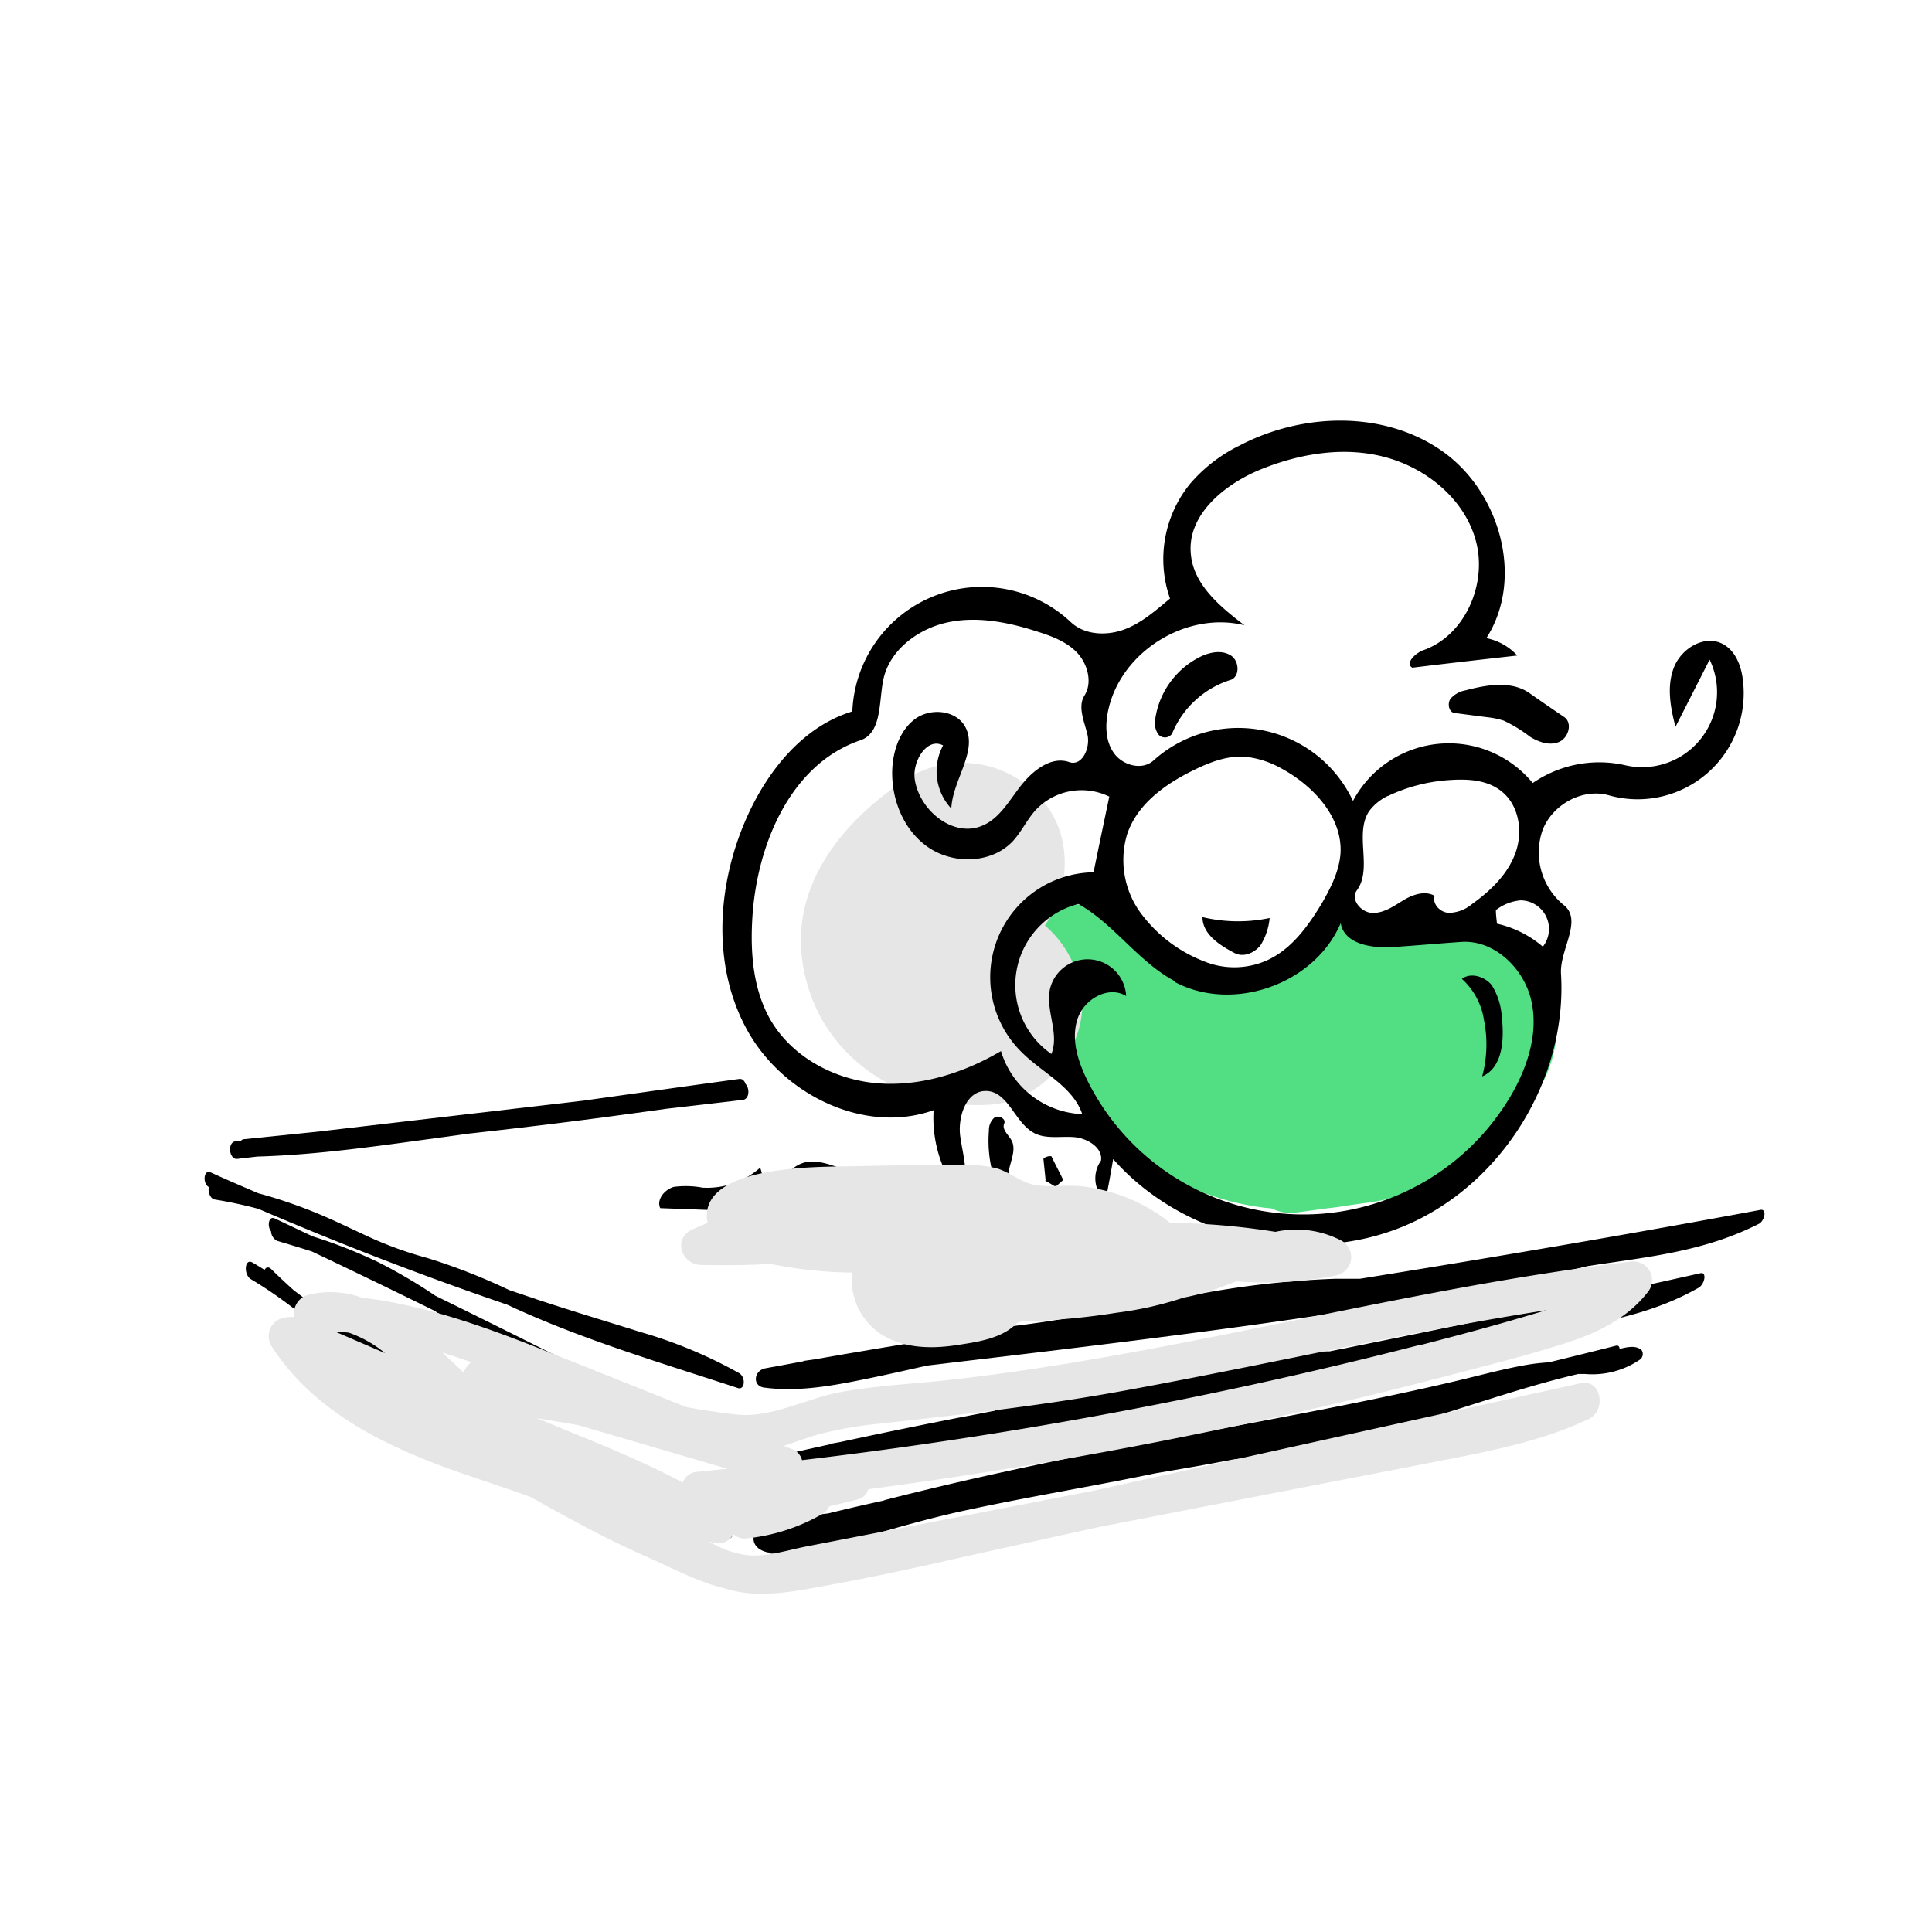 <svg xmlns="http://www.w3.org/2000/svg" viewBox="10 0 300 300"><defs><style>.\37 9a763e3-0241-49c2-99b4-464e98e14685{isolation:isolate;}.\31 c9b7bb3-515d-475d-925c-02887a87f1bc{fill:#fff;}.\37 a6a96c4-9914-423a-b638-730c08e06742{fill:#52df84;}.\32 cb533cf-77c1-47e3-afab-1489644acf6b,.cd2cbe3b-ea75-4239-b52a-a9d36cb1b770{fill:#e6e6e6;}.cd2cbe3b-ea75-4239-b52a-a9d36cb1b770{mix-blend-mode:multiply;}</style></defs><g class="79a763e3-0241-49c2-99b4-464e98e14685"><g id="09c62dd4-b2de-48ad-9139-35429d0692a4" data-name="Layer 1"><path class="1c9b7bb3-515d-475d-925c-02887a87f1bc" d="M246.67,107.37c-1.76-3.84-4.64-8.69-8.47-11.13a17,17,0,0,0,1.92-11.17C238.6,76.27,231,72,222.82,71.62a23,23,0,0,0-4.95-1.86c-9.53-2.38-19.13,3-23.88,11.17a18.73,18.73,0,0,0-1.69,15.32,37.91,37.91,0,0,0-7.53,3.07c-2.31,1.25-5,2.76-6.94,4.07a11.3,11.3,0,0,0-1.42-1.11A26.41,26.41,0,0,0,158,95.1c-4.52.06-8.63,2.31-10.43,6.58a13.14,13.14,0,0,0-.77,2.59,27.43,27.43,0,0,0-4.1,5.34c-.49.83-1,1.67-1.45,2.52-.21.18-.41.36-.61.56-8.51,8.53-17.18,19.72-14.67,32.63a24.1,24.1,0,0,0,1.56,5c1.13,10.09,8.1,18,18.42,20.57a23.41,23.41,0,0,0,17.26-2.38c.33-.19,1.47-.89,2.2-1.42l.86.6a78.66,78.66,0,0,1,8.5,6.83c2.52,2.32,6.64,2,9.16-.15a40.68,40.68,0,0,0,22.28,12.87c18,3.55,37.13-6,42.82-23.81,2.6-8.12,2.71-17.34-1.11-25.14-.39-.78-.92-1.64-1.4-2.49a31.52,31.52,0,0,0,2.89-9.88A35,35,0,0,0,246.67,107.37ZM165.61,167c.32-.23.52-.42.47-.47C167.38,167.85,166.5,167.44,165.61,167Zm5.24-13.23a21.74,21.74,0,0,1,2.4.14c.11.46.22.91.34,1.35A29.24,29.24,0,0,0,170.85,153.76Z"/><path class="7a6a96c4-9914-423a-b638-730c08e06742" d="M244.47,146.68c-3.39-1.89-7.16-2.17-11-2.19a56.34,56.34,0,0,0-5.66.2,11.9,11.9,0,0,0-1.82-1.13,11.57,11.57,0,0,0-6.25-1c-4.67.58-7.82,3.66-10.95,6.88l-3.23,3.33q-.93-.07-1.86-.18a84.73,84.73,0,0,1-12.63-2.4l-2.88-.78c-1.7-7.32-11.21-11.82-17.93-7a12.88,12.88,0,0,0-5.17,11c.22,4.62,3,8.15,6.57,10.83a31.73,31.73,0,0,1,6.54,6.5,48.84,48.84,0,0,0,8.12,8.57,41,41,0,0,0,20.29,8.26c.3,0,.6.06.91.09a6.52,6.52,0,0,0,3.73.63l4.88-.67c1.16-.12,2.32-.28,3.47-.48l3-.42c3.28-.47,6.56-1.29,9-3.48,6.23-3,12.64-7.24,16.57-12.87C253.54,162.76,253.27,151.61,244.47,146.68Z"/><path class="2cb533cf-77c1-47e3-afab-1489644acf6b" d="M177.91,154.12a16.69,16.69,0,0,0-5.67-10.42c3.93-5.4,4.28-13.61.06-18.88a16.21,16.21,0,0,0-22.18-3.43c-9.34,6.32-17.3,16-15.5,28.05,2.15,14.41,15.16,23,29.14,22.09C172.06,171,179.14,162.37,177.91,154.12Z"/><path d="M172.37,183.32l-.35-3.39a1.58,1.58,0,0,1,1.24-.39c.59,1.25,1.24,2.43,1.84,3.68l-1.19,1.07c-.55-.34-1.1-.69-1.7-1"/><path d="M167,184.12c-.6.38-1.14.75-1.74,1.14a19.5,19.5,0,0,1-1.7-9.72,2.55,2.55,0,0,1,.85-2c.65-.44,1.83.18,1.53.9-.43,1,.72,1.79,1.19,2.75,1,2.13-1.56,5-.13,7"/><path d="M201.72,148c-2.36-1.24-5-2.94-5-5.59a23.84,23.84,0,0,0,10.43.14,9.66,9.66,0,0,1-1.42,4.24c-.94,1.17-2.62,1.92-4,1.21"/><path d="M240.16,167.1a19,19,0,0,0,.28-8.64A10.82,10.82,0,0,0,237,152c1.38-1.05,3.52-.37,4.62.95a10.36,10.36,0,0,1,1.57,4.94c.41,3.47.17,7.85-3,9.24"/><path d="M127.61,186a8.43,8.43,0,0,1-4.17,1.81,13.53,13.53,0,0,1-2.92.09l-8-.3c-.61-1.32.66-2.88,2.11-3.3a14.31,14.31,0,0,1,4.47.12,12.41,12.41,0,0,0,8.93-3.1,5,5,0,0,1-.47,4.68"/><path d="M201,105.6a14.57,14.57,0,0,0-9,8.32,1.34,1.34,0,0,1-2.17.07,3.26,3.26,0,0,1-.42-2.51,12.86,12.86,0,0,1,7.1-9.56c1.47-.68,3.24-1,4.6-.15s1.47,3.35-.08,3.83"/><path d="M237.59,107.19c3.31-.87,7.07-1.52,9.88.42,1.77,1.25,3.6,2.5,5.43,3.74,1.32.93.66,3.23-.82,3.86s-3.19,0-4.5-.81a21.91,21.91,0,0,0-4.08-2.5,13.08,13.08,0,0,0-2.56-.53c-1.66-.2-3.39-.45-5.06-.65-.92-.12-1.16-1.48-.65-2.22a4.08,4.08,0,0,1,2.36-1.31"/><path d="M142.89,182.09a21.17,21.17,0,0,0,3.65.32c1.81.08,3.68.1,5.49.17,2,.11,4.76.79,4.76,2.81a12.79,12.79,0,0,1-11.58.66A60,60,0,0,0,132,184.92c-1.07-2.13,1.55-4.52,3.94-4.56s4.59,1.23,6.93,1.73"/><path d="M170.59,175.94c-3-1.56-4-6.39-7.37-6.53-3.16-.15-4.54,4-4.11,7.07s1.58,6.54-.06,9.21a19.89,19.89,0,0,1-4.08-13.3C144.25,176.21,131.6,170,126.05,160s-4.73-22.58-.12-33c3.24-7.3,8.74-14.19,16.42-16.53a20.14,20.14,0,0,1,33.92-13.87c2.12,2,5.48,2.15,8.2,1.18s5-3,7.21-4.84a18.52,18.52,0,0,1,3.06-17.75,23.94,23.94,0,0,1,7.73-6c9.73-5.1,22.34-5.49,31.39.8s12.89,19.83,6.94,29.1a8.9,8.9,0,0,1,4.8,2.7c-5.42.61-10.83,1.22-16.29,1.89-1.18-.67.46-2.28,1.74-2.73,6.31-2.24,9.76-9.94,8.24-16.48S232,73,225.57,71.12s-13.42-.79-19.65,1.71c-5.72,2.29-11.65,7.1-11,13.26.44,4.74,4.57,8.14,8.32,11-8.95-2.22-19.09,4-21.13,13.08-.51,2.28-.51,4.83.85,6.76s4.38,2.74,6.13,1.18a19.67,19.67,0,0,1,31,6.26A16.85,16.85,0,0,1,248,121.59a18.21,18.21,0,0,1,14.38-2.76,11.64,11.64,0,0,0,13.09-16.4l-5.3,10.43c-.79-3-1.4-6.34-.22-9.28s4.74-5.06,7.55-3.59c1.91,1,2.84,3.27,3.11,5.42a16.47,16.47,0,0,1-20.77,18.09c-4.11-1.17-8.84,1.44-10.34,5.48a10.55,10.55,0,0,0,3.32,11.56c3,2.36-.66,6.93-.43,10.68,1,16.37-9.26,32.9-24.45,39.2s-34.2,1.89-45.09-10.44c-.36,2.17-.77,4.34-1.19,6.51a4.71,4.71,0,0,1-.7-6.26c.32-2-2.11-3.5-4.2-3.66s-4.33.34-6.18-.63m9.22-40.45c.81-4,1.63-7.88,2.45-11.79a9.79,9.79,0,0,0-11.43,2.08c-1.34,1.47-2.2,3.37-3.54,4.83-3.26,3.48-9.14,3.66-13.08,1s-5.9-7.68-5.64-12.38c.18-2.84,1.21-5.82,3.47-7.54s6-1.52,7.63.81c2.52,3.78-1.77,8.53-1.94,13.06a8.5,8.5,0,0,1-1.28-9.81c-2.48-1.33-4.8,2.47-4.4,5.24.71,4.87,6,9.16,10.52,7.21,2.7-1.13,4.21-4,6.05-6.31s4.69-4.53,7.45-3.54c2,.65,3.27-2.25,2.8-4.27s-1.56-4.31-.47-6.07c1.28-2,.51-4.89-1.11-6.63s-4-2.62-6.3-3.34c-4.51-1.45-9.33-2.39-13.91-1.38s-9,4.33-9.92,8.94c-.7,3.48-.21,8.21-3.55,9.35-11,3.74-16.26,16.57-16.81,28.21-.26,5.24.25,10.66,2.84,15.18,3.37,5.82,10,9.34,16.65,9.87s13.39-1.6,19.15-5A13.76,13.76,0,0,0,178.05,173c-1.46-4.32-6.25-6.43-9.45-9.66a16.3,16.3,0,0,1,11.21-27.89m12.64,16.92c-5.68-3-9.42-8.86-15-12a13,13,0,0,0-4.19,23.29c1.27-3.16-.9-6.71-.24-10a6,6,0,0,1,11.85,1c-2.72-1.68-6.54.46-7.55,3.55s0,6.38,1.38,9.26a37.4,37.4,0,0,0,65.88,2.71c2.62-4.47,4.35-9.8,3.19-14.84s-5.82-9.5-11-9.07c-3.27.23-6.59.52-9.86.75-3.48.31-8.11-.22-8.73-3.67-4,9.45-16.68,13.95-25.74,9.14M207,149c3.65-1.76,6.16-5.26,8.25-8.72,1.39-2.43,2.72-5,2.91-7.85.27-5.61-4.27-10.45-9.23-13.13a14.65,14.65,0,0,0-5.44-1.78c-2.74-.25-5.5.78-8,2-4.46,2.16-8.87,5.27-10.46,10A13.91,13.91,0,0,0,187,141.6a22.17,22.17,0,0,0,10,7.69,12.43,12.43,0,0,0,10-.29m18.48-25.4a7.79,7.79,0,0,0-2.89,2.37c-2.34,3.54.6,8.92-1.92,12.32-1,1.38.68,3.43,2.44,3.47s3.24-1,4.74-1.93,3.45-1.58,4.92-.72c-.4,1.26.85,2.57,2.19,2.64a5.73,5.73,0,0,0,3.63-1.38c2.87-2.05,5.53-4.61,6.73-7.93s.56-7.44-2.21-9.6c-2.38-1.88-5.62-1.92-8.58-1.67a26,26,0,0,0-9,2.43M249.57,147a4.44,4.44,0,0,0-3.46-7.19,7.29,7.29,0,0,0-3.83,1.51c0,.75.1,1.43.17,2.11a16.49,16.49,0,0,1,7.12,3.57"/><path d="M283.36,187.87c-19,3.53-39.68,7.09-62.2,10.7l-3.87,0a141.28,141.28,0,0,0-23.13,2.76c-9.54,1.75-19.41,3.85-29.67,4.9a1.54,1.54,0,0,0-.91.41q-13.17,2-27.14,4.45l-1.35.19a1.71,1.71,0,0,0-.47.13l-5.77,1.06c-1.8.33-2.08,2.77-.16,3,4.87.64,9.69-.14,14.4-1.07,3.69-.73,7.32-1.55,10.91-2.36,37-4.37,69.3-8.22,98.13-14.43,1.46-.31,2.9-.63,4.34-1l.78-.12c8.69-1.33,17.32-2.14,25.78-6.41C284,189.68,284.44,187.67,283.36,187.87Z"/><path d="M274.06,197.7c-17.8,4-36.94,8-57.6,12.14-1.17,0-2.35.07-3.54.13a121,121,0,0,0-21,3.24c-8.58,1.93-17.42,4.18-26.58,5.43a1.32,1.32,0,0,0-.81.41q-11.68,2.2-24,4.86l-1.18.21a1.73,1.73,0,0,0-.42.14l-5.06,1.12c-1.57.36-1.79,2.7-.1,2.9,4.29.51,8.52-.34,12.66-1.32,3.26-.77,6.47-1.63,9.64-2.49,33.06-5,62.4-9.51,88.91-16.29,1.34-.34,2.68-.7,4-1.05l.73-.14c8.08-1.53,16.15-2.56,24-7C274.71,199.47,275.08,197.47,274.06,197.7Z"/><path d="M264.92,209.67c-.82-.78-2.1-.54-3.35-.23l-.09,0c0-.34-.18-.57-.58-.47q-5.11,1.29-10.37,2.57c-1,.07-2.1.17-3.19.35-3.31.55-6.71,1.46-10.15,2.29s-7.16,1.66-10.8,2.43c-15,3.2-30.87,5.89-47.77,9.28-10,2-20.39,4.27-31.09,7a1.75,1.75,0,0,0-.32.12c-2.85.62-5.73,1.28-8.63,2a23.39,23.39,0,0,0-6.63,1.62l-3.74.7a1.4,1.4,0,0,0-1.13,1c-.37,1.46.68,2.41,2.15,2.73l.11,0a1,1,0,0,0,.66.2,64.25,64.25,0,0,0,15.24-2.88c5-1.46,9.94-2.84,14.86-3.89,9.77-2.1,19.22-3.64,28.35-5.52l.92-.19,4.46-.76c2.64-.45,5.25-.93,7.83-1.42A159.36,159.36,0,0,0,218,224c7.38-1.63,14.6-4,21.63-6.22,5.26-1.67,10.43-3.26,15.45-4.43l1,0a13.11,13.11,0,0,0,8.54-2.21A1.08,1.08,0,0,0,264.92,209.67Z"/><path d="M124.75,213.21a71.9,71.9,0,0,0-15.19-6.34c-5.3-1.66-10.61-3.25-15.91-5l-4.59-1.55a93.15,93.15,0,0,0-12.78-5,57.92,57.92,0,0,1-8-2.81c-2.58-1.14-5.14-2.43-7.72-3.55a76.12,76.12,0,0,0-10.45-3.67c-2.47-1.06-5-2.14-7.42-3.25-1.07-.47-1.27,1.71-.27,2.29-.15.7.2,1.81.93,1.93a68.74,68.74,0,0,1,6.77,1.45q19.3,8.28,38.63,14.88l1.36.63c5.39,2.44,10.79,4.46,16.19,6.32,6.09,2.1,12.19,4,18.28,6C125.66,215.9,125.86,213.86,124.75,213.21Z"/><path d="M124.31,224.63c-15.55-7.89-31.11-15.77-46.68-23.41a81.61,81.61,0,0,0-8.9-5.23,75.15,75.15,0,0,0-10.16-4c-2-.93-3.94-1.87-5.91-2.79-.95-.45-1.21,1.22-.57,2a1.72,1.72,0,0,0,.95,1.48c1.8.54,3.59,1.07,5.39,1.65q9.51,4.51,19,9.19c1.17.76,2.33,1.54,3.49,2.32a161.19,161.19,0,0,0,27.44,14.86c5.25,2.23,10.51,4.23,15.76,6.23C125.22,227.38,125.43,225.19,124.31,224.63Z"/><path d="M123,236.17q-6-2.94-12-5.92L108.87,229c-4.77-2.76-9.55-5.47-14.36-7.87-3.65-1.83-7.33-3.3-11-4.75q-9.65-5-19.26-10.2a80.53,80.53,0,0,1-8.67-5.86q-1.73-1.55-3.42-3.21c-.47-.48-.87-.33-1.08.08-.63-.4-1.25-.79-1.89-1.15-1.22-.7-1.41,1.92-.2,2.61a66,66,0,0,1,6.49,4.43,77.81,77.81,0,0,0,22.65,13.77c1.75.69,3.5,1.37,5.25,2.07q11.28,5.83,22.59,11.52l4.28,2.14c4.23,2.59,8.56,5.35,12.81,6.3C124.14,239.1,124.06,236.69,123,236.17Z"/><path d="M125.78,168.33c-.16-.49-.51-.86-1-.79-8.07,1.1-16.13,2.24-24.2,3.37l-36.51,4.26-4.69.55-11.46,1.17a.76.76,0,0,0-.49.23l-.87.1c-1.29.15-1,2.88.29,2.73l3.12-.36c9.47-.27,18.85-1.66,28.22-2.93l4.49-.62c8.61-.95,17.21-2,25.79-3.18l5-.69,11.88-1.38C126.38,170.67,126.43,169,125.78,168.33Z"/><path class="cd2cbe3b-ea75-4239-b52a-a9d36cb1b770" d="M263.43,195.88c-23.72,2.81-47,8.23-70.4,12.75-11.7,2.25-23.46,4.28-35.3,5.61-5.64.63-11.36.89-17,1.88-5.35.94-10.86,4.11-16.31,3.53-2.61-.28-5.23-.69-7.84-1.15q-11.27-4.51-22.53-9c-9.06-3.59-18.24-6.86-27.85-8A14.45,14.45,0,0,0,58.1,201a3,3,0,0,0-2.4,3.51,6.05,6.05,0,0,0-1.46.08,2.92,2.92,0,0,0-2,4.56c6.9,10.6,18.6,15.89,30.16,19.86,3.34,1.14,6.69,2.26,10,3.44l.18.11c5.81,3.23,11.62,6.45,17.71,9.11,3.79,1.66,8.06,4,12.36,5,5.26,1.65,10.74.42,16.17-.56,7.45-1.35,14.84-3,22.24-4.68l19.36-4.27,32-6.21c7.93-1.54,15.86-3.06,23.79-4.62,7-1.38,14-2.91,20.52-6,2.7-1.29,2-6.28-1.34-5.53l-75.55,16.67-3.88.75-40.8,7.92c-3.15.61-6.89,1.9-10.08,1.19a23.24,23.24,0,0,1-2.4-.68,28.88,28.88,0,0,1-2.69-1.3l1,.25a2.6,2.6,0,0,0,2.88-1.37,2.66,2.66,0,0,0,2.17.64,29.44,29.44,0,0,0,11.61-3.76,2.31,2.31,0,0,0,1.08-1.19l4.42-1.08a2.22,2.22,0,0,0,1.67-1.59q26.72-3.54,53.12-9,18.93-3.92,37.62-8.82c6-1.57,12-3.06,17.93-5,4.83-1.57,9.36-3.83,12.49-7.94A2.91,2.91,0,0,0,263.43,195.88Zm-140.5,32.19-4.62.47a2.58,2.58,0,0,0-2.3,1.67c-7.24-3.87-15.08-6.84-22.65-10l1.21.2,5.21.88ZM82,213.13c-1.08-1-2.18-2.06-3.31-3.1q2.27.71,4.5,1.5A3.36,3.36,0,0,0,82,213.13Zm-12.17-3-7.78-3.35c.7,0,1.41.09,2.1.15A18.46,18.46,0,0,1,69.86,210.17Zm160.87-1.35q-18.64,4.8-37.53,8.6-29.12,5.87-58.63,9.35a2.46,2.46,0,0,0-1.49-1.68l-1.34-.54c1.72-.54,3.4-1.2,5.13-1.71a58.62,58.62,0,0,1,9.84-1.74c12.49-1.39,24.87-2.76,37.25-5s24.8-4.84,37.18-7.33c9.64-1.93,19.29-3.77,29-5.28l-1.81.53C242.49,205.73,236.61,207.3,230.73,208.82Z"/><path class="cd2cbe3b-ea75-4239-b52a-a9d36cb1b770" d="M218.21,192.6a15.14,15.14,0,0,0-10.16-1.32,112.18,112.18,0,0,0-16.36-1.4,26.33,26.33,0,0,0-7.39-4.16,28.1,28.1,0,0,0-6.11-1.49c-2.4-.29-4.87.15-7.23-.18s-4-2-6.26-2.65a22.85,22.85,0,0,0-6.28-.53c-5.85,0-11.7.14-17.55.25-4.92.09-22.71.06-21,8.77-.78.33-1.55.67-2.32,1-3.12,1.4-1.81,5.44,1.34,5.53q5.41.13,10.81-.15l.55.11a66.32,66.32,0,0,0,12.07,1.22,10.08,10.08,0,0,0,4.83,9.78c3.36,2,7.51,2.07,11.28,1.51,3.27-.5,7.18-1,9.54-3.5l.84-.23h.37a107.7,107.7,0,0,0,14.22-1.32,54.6,54.6,0,0,0,10.38-2.34c1-.2,2-.43,3-.7,1.66-.45,3.41-1.14,5.2-1.83a54.91,54.91,0,0,0,15.37-.91A2.9,2.9,0,0,0,218.21,192.6Z"/></g></g></svg>